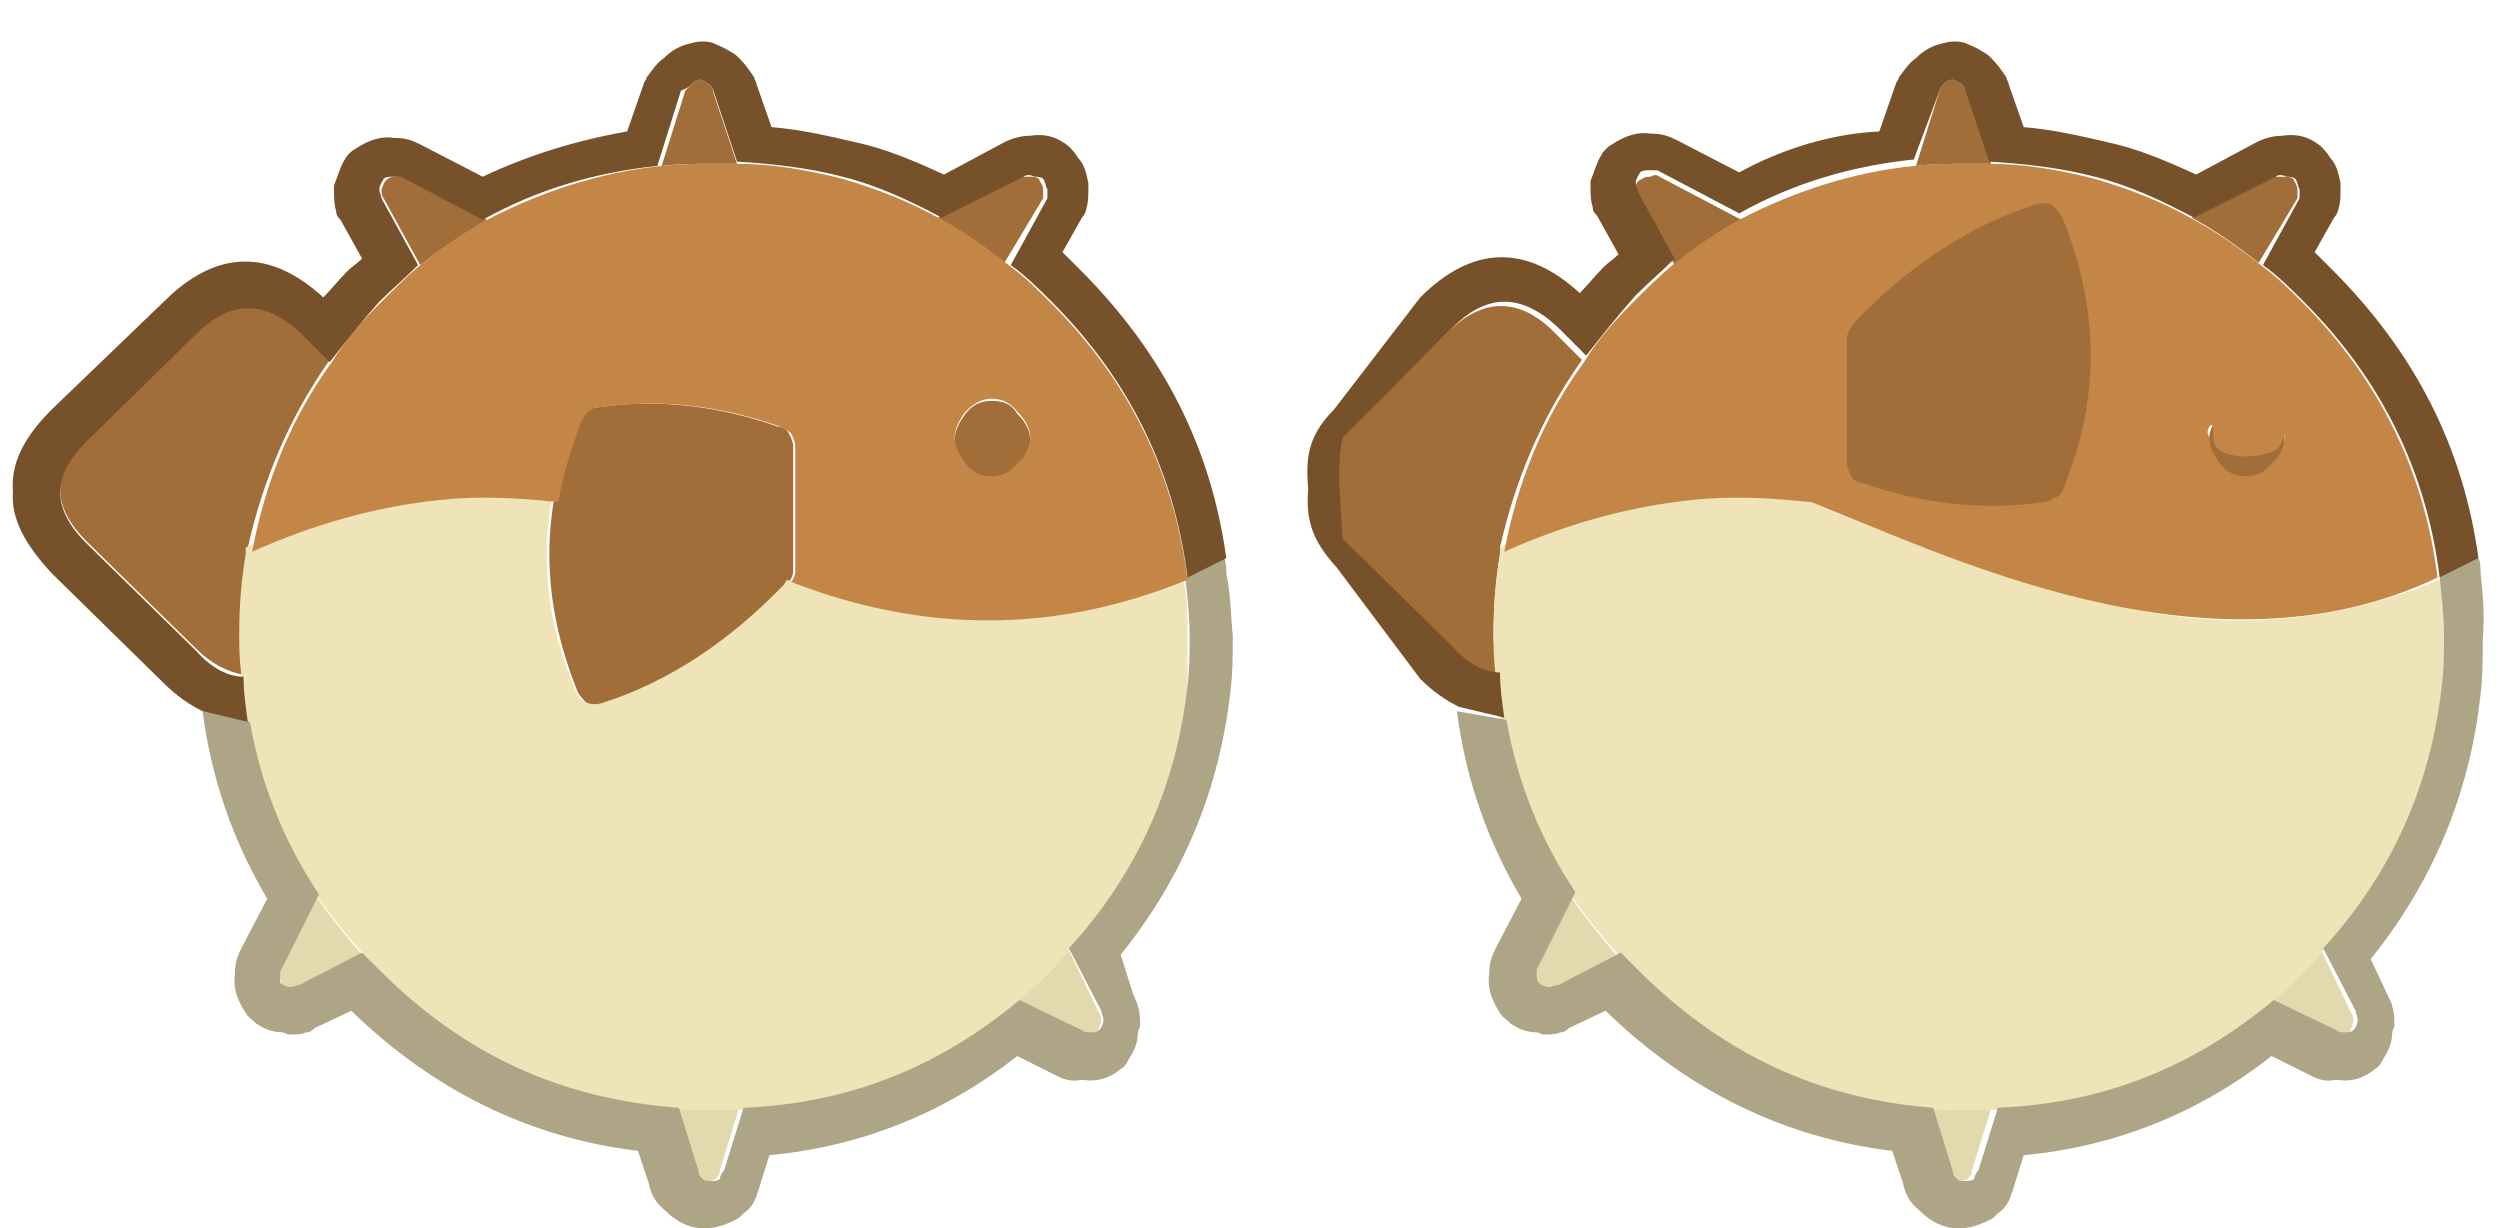 <?xml version="1.0" encoding="utf-8"?>
<!-- Generator: Adobe Illustrator 22.0.1, SVG Export Plug-In . SVG Version: 6.00 Build 0)  -->
<svg version="1.1" id="Layer_1" xmlns="http://www.w3.org/2000/svg" xmlns:xlink="http://www.w3.org/1999/xlink" x="0px" y="0px"
	 viewBox="0 0 116 57" style="enable-background:new 0 0 116 57;" xml:space="preserve">
<style type="text/css">
	.st0{fill:#E2D9AE;}
	.st1{fill:#A16E39;}
	.st2{fill:#EEE4B7;}
	.st3{fill:#ADA585;}
	.st4{fill:#C48647;}
	.st5{fill:#775129;}
</style>
<g transform="matrix( 1, 0, 0, 1, 0,0) ">
	<g>
		<g id="Layer0_119_FILL">
			<path class="st0" d="M13.5,45.9c0.1,0,0.3,0,0.4-0.1l2.9-1.5c-0.8-0.9-1.5-1.8-2.2-2.8L13,44.9C13,45,13,45.1,13,45.3
				c0,0.1,0,0.3,0.1,0.4C13.2,45.8,13.3,45.8,13.5,45.9 M33.2,51.5c-0.6,0-1.3,0-1.9-0.1l0.9,2.9c0,0.1,0.1,0.3,0.2,0.4
				c0.1,0.1,0.2,0.1,0.4,0.1c0.1,0,0.3,0,0.4-0.1c0.1-0.1,0.2-0.2,0.2-0.4l0.9-2.9C34,51.4,33.6,51.5,33.2,51.5 M49.6,44.1
				c-0.3,0.3-0.6,0.6-0.9,1c-0.5,0.5-1,0.9-1.5,1.4l2.9,1.4c0.1,0.1,0.3,0.1,0.4,0.1c0.1,0,0.3,0,0.4-0.1c0.1-0.1,0.1-0.2,0.2-0.5
				c0-0.1,0-0.3-0.1-0.4L49.6,44.1z"/>
			<path class="st1" d="M26.8,19.4c-0.5,1.3-0.9,2.5-1.1,3.8c-0.5,3-0.1,5.9,1.1,8.9c0.1,0.2,0.3,0.4,0.5,0.6c0.2,0.1,0.5,0.1,0.8,0
				c3.1-1,5.9-2.9,8.4-5.5c0-0.1,0.1-0.1,0.1-0.2c0.1-0.1,0.2-0.3,0.2-0.5v-5.8c0-0.2-0.1-0.4-0.2-0.6c-0.1-0.2-0.3-0.3-0.5-0.3
				c-2.8-1-5.7-1.3-8.4-0.9c-0.2,0-0.4,0.1-0.5,0.2C27,19.1,26.9,19.2,26.8,19.4 M15.3,16.7l-1.3-1.3c-1.6-1.6-3.3-1.6-4.9,0l-5.1,5
				c-1.6,1.6-1.6,3.1,0,4.7l5.1,5c0.7,0.7,1.5,1.1,2.2,1.2c0-0.6-0.1-1.2-0.1-1.9c0-1.3,0.1-2.5,0.3-3.7c0-0.1,0-0.2,0-0.3
				C12.2,22.3,13.4,19.4,15.3,16.7 M17.7,8.8c0,0.1,0,0.3,0.1,0.4l1.7,3.1c1-0.8,2.1-1.5,3.1-2.1l-3.8-2c-0.1-0.1-0.3-0.1-0.4,0
				c-0.1,0-0.3,0-0.4,0.1C17.8,8.4,17.8,8.6,17.7,8.8 M32.5,3.7c-0.2,0-0.3,0.1-0.4,0.2C32,4,31.9,4.1,31.8,4.2l-1.1,3.5
				c0.8-0.1,1.7-0.1,2.5-0.1c0.3,0,0.7,0,1,0l-1.1-3.3C33.1,4.1,33,4,32.9,3.9C32.7,3.8,32.6,3.7,32.5,3.7 M46,18.6
				c-0.5,0-0.9,0.2-1.2,0.6c-0.3,0.4-0.5,0.8-0.5,1.2c0,0.5,0.2,0.9,0.5,1.2c0.4,0.4,0.8,0.6,1.2,0.6c0.5,0,0.9-0.2,1.2-0.6
				c0.4-0.4,0.6-0.8,0.6-1.2c0-0.4-0.2-0.8-0.6-1.2C46.9,18.7,46.5,18.6,46,18.6 M48.4,9.2c0-0.1,0-0.3,0-0.4c0-0.2-0.1-0.3-0.2-0.5
				c-0.1-0.1-0.3-0.1-0.4-0.1c-0.2,0-0.3,0-0.5,0l-3.8,1.9c1.1,0.6,2.1,1.3,3.1,2.1L48.4,9.2z"/>
			<path class="st2" d="M55.1,29.5c0-0.9,0-1.8-0.2-2.7c-6.1,2.5-12.2,2.5-18.4,0.1c0,0.1-0.1,0.1-0.1,0.2c-2.5,2.6-5.3,4.5-8.4,5.5
				c-0.3,0.1-0.5,0.1-0.8,0c-0.2-0.1-0.4-0.3-0.5-0.6c-1.3-3-1.6-5.9-1.1-8.9c-1.8-0.2-3.6-0.3-5.5-0.1c-2.9,0.3-5.7,1.1-8.7,2.4
				c0,0.1,0,0.2,0,0.3c-0.2,1.2-0.3,2.4-0.3,3.7c0,0.6,0,1.2,0.1,1.9c0.1,0.7,0.2,1.5,0.2,2.1c0.5,2.9,1.6,5.6,3.2,8
				c0.6,0.9,1.4,1.9,2.2,2.8c0.3,0.3,0.5,0.5,0.8,0.8c3.8,3.8,8.4,6,13.7,6.4c0.6,0.1,1.3,0.1,1.9,0.1c0.4,0,0.8,0,1.2,0
				c4.9-0.2,9.1-1.9,12.8-5c0.5-0.4,1-0.9,1.5-1.4c0.3-0.3,0.6-0.6,0.9-1c3.2-3.5,5-7.6,5.5-12.2C55.1,31,55.1,30.3,55.1,29.5z"/>
			<path class="st3" d="M56.9,26.6c0-0.2,0-0.5-0.1-0.7L55,26.8c0.1,0.9,0.2,1.8,0.2,2.7c0,0.8,0,1.5-0.1,2.3
				c-0.5,4.6-2.3,8.7-5.5,12.2l1.5,2.9c0,0.1,0.1,0.3,0.1,0.4c0,0.2-0.1,0.4-0.2,0.5c-0.1,0.1-0.3,0.1-0.4,0.1c-0.2,0-0.3,0-0.4-0.1
				l-2.9-1.4c-3.7,3.1-7.9,4.8-12.8,5l-0.9,2.9c-0.1,0.1-0.2,0.3-0.2,0.4c-0.1,0.1-0.3,0.1-0.4,0.1c-0.2,0-0.3,0-0.4-0.1
				c-0.1-0.1-0.2-0.2-0.2-0.4l-0.9-2.9C26,51,21.5,48.9,17.6,45c-0.2-0.2-0.5-0.5-0.8-0.8l-2.9,1.5c-0.1,0-0.3,0.1-0.4,0.1
				c-0.2,0-0.4-0.1-0.5-0.2C13,45.6,13,45.4,13,45.3c0-0.2,0-0.3,0.1-0.4l1.7-3.4c-1.6-2.4-2.7-5.1-3.2-8L9.4,33
				c0.4,3.1,1.4,6,3,8.7L11.2,44l0,0c-0.2,0.4-0.3,0.7-0.3,1.2c-0.1,0.6,0.1,1.2,0.5,1.8c0.1,0.2,0.3,0.3,0.5,0.5
				c0.3,0.2,0.7,0.4,1.2,0.4c0.1,0,0.2,0.1,0.3,0.1c0.3,0,0.6,0,0.8-0.1c0.2,0,0.3-0.1,0.4-0.2l1.7-0.8c3.8,3.7,8.3,5.9,13.3,6.5
				l0.5,1.5c0.1,0.5,0.3,0.9,0.8,1.3c0.5,0.5,1.1,0.8,1.8,0.8c0.5,0,1.1-0.2,1.6-0.5c0.1-0.1,0.1-0.1,0.2-0.2
				c0.3-0.2,0.5-0.5,0.6-0.8c0-0.1,0.1-0.2,0.1-0.3l0.5-1.6c4.3-0.4,8.2-2,11.5-4.6l1.8,0.9c0.4,0.2,0.7,0.3,1.2,0.2
				c0.6,0.1,1.2,0,1.8-0.5c0.2-0.1,0.3-0.3,0.4-0.5c0.2-0.3,0.4-0.7,0.4-1.2c0-0.1,0.1-0.2,0.1-0.3c0-0.3,0-0.6-0.1-0.9
				c0-0.1-0.1-0.3-0.2-0.5L52,44.3c2.9-3.6,4.6-7.7,5.1-12.3v0c0.1-0.8,0.1-1.6,0.1-2.5C57.1,28.5,57.1,27.5,56.9,26.6z"/>
			<path class="st4" d="M46.8,12.3c-1-0.8-2-1.5-3.1-2.1c-1.4-0.8-2.9-1.4-4.6-1.9c-1.6-0.4-3.2-0.7-4.9-0.7c-0.3,0-0.7,0-1,0
				c-0.8,0-1.7,0-2.5,0.1c-2.9,0.3-5.6,1.2-8.1,2.5c-1.1,0.6-2.1,1.3-3.1,2.1c-0.6,0.5-1.2,1.1-1.8,1.7c-0.9,0.9-1.7,1.8-2.3,2.8
				c-1.9,2.6-3.1,5.6-3.7,8.8c2.9-1.3,5.8-2.1,8.7-2.4c1.8-0.2,3.7-0.1,5.5,0.1c0.2-1.2,0.6-2.5,1.1-3.8c0.1-0.2,0.2-0.3,0.3-0.4
				c0.1-0.1,0.3-0.2,0.5-0.2c2.8-0.4,5.6-0.1,8.4,0.9c0.2,0.1,0.4,0.2,0.5,0.3c0.1,0.2,0.2,0.4,0.2,0.6v5.8c0,0.2-0.1,0.4-0.2,0.5
				c6.2,2.4,12.3,2.4,18.4-0.1c-0.6-4.9-2.7-9.2-6.3-12.8C48.1,13.4,47.5,12.8,46.8,12.3 M44.8,19.1c0.4-0.4,0.8-0.6,1.2-0.6
				c0.5,0,0.9,0.2,1.2,0.6c0.4,0.4,0.6,0.8,0.6,1.2c0,0.5-0.2,0.9-0.6,1.2c-0.3,0.4-0.7,0.6-1.2,0.6c-0.5,0-0.9-0.2-1.2-0.6
				c-0.3-0.4-0.5-0.8-0.5-1.2C44.3,19.9,44.5,19.5,44.8,19.1z"/>
			<path class="st5" d="M50.2,10.1c0.1-0.1,0.2-0.3,0.2-0.4c0.1-0.3,0.1-0.6,0.1-0.9c0-0.1,0-0.2,0-0.3c-0.1-0.5-0.2-0.9-0.5-1.2
				c-0.1-0.2-0.3-0.4-0.4-0.5c-0.6-0.5-1.2-0.6-1.8-0.5c-0.4,0-0.8,0.1-1.2,0.3l0,0l-2.8,1.5c-1.3-0.6-2.7-1.2-4.1-1.5l0,0
				c-1.3-0.3-2.6-0.6-3.9-0.7l-0.7-2c0-0.1-0.1-0.2-0.1-0.3c-0.2-0.3-0.4-0.6-0.7-0.9c-0.1-0.1-0.2-0.2-0.4-0.3
				c-0.3-0.2-0.6-0.3-0.8-0.4c-0.3-0.1-0.7-0.1-1,0c-0.5,0.1-0.9,0.3-1.3,0.7c-0.3,0.2-0.5,0.5-0.8,0.9c0,0.1-0.1,0.2-0.1,0.2
				l-0.8,2.3c-2.3,0.4-4.6,1.1-6.7,2.1l-2.9-1.5l0,0c-0.4-0.2-0.7-0.3-1.2-0.3c-0.6-0.1-1.2,0.1-1.8,0.5c-0.2,0.1-0.4,0.3-0.5,0.5
				c-0.2,0.3-0.3,0.7-0.5,1.2c0,0.1,0,0.2,0,0.3c0,0.3,0,0.6,0.1,0.9c0,0.2,0.1,0.3,0.2,0.4l1,1.8c-0.2,0.2-0.5,0.4-0.7,0.6l0,0
				c-0.4,0.4-0.7,0.8-1.1,1.2c-2.5-2.3-5-2.2-7.4,0.2l-5.2,5c-1.3,1.3-1.9,2.5-1.8,3.8c-0.1,1.3,0.6,2.5,1.8,3.8l5.2,5.1
				c0.6,0.6,1.2,1,1.8,1.3v0l2.1,0.5c-0.1-0.7-0.2-1.4-0.2-2.1c-0.7,0-1.5-0.4-2.2-1.2l-5.1-5c-1.6-1.6-1.6-3.1,0-4.7l5.1-5
				c1.6-1.6,3.2-1.6,4.9,0l1.3,1.3c0.7-0.9,1.5-1.9,2.3-2.8c0.6-0.6,1.2-1.1,1.8-1.7l-1.7-3.1c0-0.1-0.1-0.3-0.1-0.4
				c0-0.2,0.1-0.3,0.2-0.5c0.1-0.1,0.3-0.1,0.4-0.1c0.2,0,0.3,0,0.4,0l3.8,2c2.5-1.4,5.2-2.2,8.1-2.5l1.1-3.5
				C31.9,4.1,32,4,32.1,3.9c0.1-0.1,0.2-0.2,0.4-0.2c0.1,0,0.2,0.1,0.4,0.2C33,4,33.1,4.1,33.1,4.2l1.1,3.3c1.7,0.1,3.4,0.3,4.9,0.7
				c1.6,0.4,3.1,1.1,4.6,1.9l3.8-1.9c0.1-0.1,0.3-0.1,0.5,0c0.1,0,0.3,0,0.4,0.1c0.1,0.1,0.1,0.3,0.2,0.5c0,0.1,0,0.3,0,0.4
				l-1.7,3.1c0.7,0.5,1.3,1.1,1.9,1.7c3.6,3.6,5.7,7.9,6.3,12.8l1.8-0.9c-0.7-5.1-2.9-9.5-6.8-13.4c-0.2-0.2-0.5-0.5-0.8-0.8
				L50.2,10.1z"/>
		</g>
	</g>
</g>
<g id="Layer0_119_FILL_1_">
	<path class="st0" d="M71.7,45.9c0.1,0,0.3,0,0.4-0.1l2.9-1.5c-0.8-0.9-1.5-1.8-2.2-2.8l-1.7,3.4c-0.1,0.1-0.1,0.3-0.1,0.4
		c0,0.1,0,0.3,0.1,0.4C71.3,45.8,71.5,45.8,71.7,45.9 M91.3,51.5c-0.6,0-1.3,0-1.9-0.1l0.9,2.9c0,0.1,0.1,0.3,0.2,0.4
		c0.1,0.1,0.2,0.1,0.4,0.1c0.1,0,0.3,0,0.4-0.1c0.1-0.1,0.2-0.2,0.2-0.4l0.9-2.9C92.1,51.4,91.7,51.5,91.3,51.5 M107.7,44.1
		c-0.3,0.3-0.6,0.6-0.9,1c-0.5,0.5-1,0.9-1.5,1.4l2.9,1.4c0.1,0.1,0.3,0.1,0.4,0.1c0.1,0,0.3,0,0.4-0.1c0.1-0.1,0.1-0.2,0.2-0.5
		c0-0.1,0-0.3-0.1-0.4L107.7,44.1z"/>
	<path class="st1" d="M73.4,16.7l-1.3-1.3c-1.6-1.6-3.3-1.6-4.9,0l-5.1,5c-1.6,1.6-1.6,3.1,0,4.7l5.1,5c0.7,0.7,1.5,1.1,2.2,1.2
		c0-0.6-0.1-1.2-0.1-1.9c0-1.3,0.1-2.5,0.3-3.7c0-0.1,0-0.2,0-0.3C70.3,22.3,71.5,19.4,73.4,16.7"/>
	<path class="st1" d="M75.9,8.8c0,0.1,0,0.3,0.1,0.4l1.7,3.1c1-0.8,2.1-1.5,3.1-2.1l-3.8-2c-0.1-0.1-0.3-0.1-0.4,0
		c-0.1,0-0.3,0-0.4,0.1C75.9,8.4,75.9,8.6,75.9,8.8"/>
	<path class="st1" d="M90.6,3.7c-0.2,0-0.3,0.1-0.4,0.2C90.1,4,90,4.1,90,4.2l-1.1,3.5c0.8-0.1,1.7-0.1,2.5-0.1c0.3,0,0.7,0,1,0
		l-1.1-3.3C91.2,4.1,91.1,4,91,3.9C90.8,3.8,90.7,3.7,90.6,3.7"/>
	<path class="st1" d="M104.2,18.6c-0.5,0-0.9,0.2-1.2,0.6c-0.3,0.4-0.5,0.8-0.5,1.2c0,0.5,0.2,0.9,0.5,1.2c0.4,0.4,0.8,0.6,1.2,0.6
		c0.5,0,0.9-0.2,1.2-0.6c0.4-0.4,0.6-0.8,0.6-1.2c0-0.4-0.2-0.8-0.6-1.2C105.1,18.7,104.7,18.6,104.2,18.6"/>
	<path class="st1" d="M106.6,9.2c0-0.1,0-0.3,0-0.4c0-0.2-0.1-0.3-0.2-0.5c-0.1-0.1-0.3-0.1-0.4-0.1c-0.2,0-0.3,0-0.5,0l-3.8,1.9
		c1.1,0.6,2.1,1.3,3.1,2.1L106.6,9.2z"/>
	<path class="st2" d="M83.8,23.1c-1.8-0.2-3.6-0.3-5.5-0.1c-2.9,0.3-5.7,1.1-8.7,2.4c0,0.1,0,0.2,0,0.3c-0.2,1.2-0.3,2.4-0.3,3.7
		c0,0.6,0,1.2,0.1,1.9c0.1,0.7,0.2,1.5,0.2,2.1c0.5,2.9,1.6,5.6,3.2,8c0.6,0.9,1.4,1.9,2.2,2.8c0.3,0.3,0.5,0.5,0.8,0.8
		c3.8,3.8,8.4,6,13.7,6.4c0.6,0.1,1.3,0.1,1.9,0.1c0.4,0,0.8,0,1.2,0c4.9-0.2,9.1-1.9,12.8-5c0.5-0.4,1-0.9,1.5-1.4
		c0.3-0.3,0.6-0.6,0.9-1c3.2-3.5,5-7.6,5.5-12.2c0.1-0.8,0.1-1.5,0.1-2.3c0-0.9,0-1.8-0.2-2.7c-6.1,2.5-12.2,2.5-18.4,0.1"/>
	<path class="st3" d="M115.1,26.6c0-0.2,0-0.5-0.1-0.7l-1.8,0.9c0.1,0.9,0.2,1.8,0.2,2.7c0,0.8,0,1.5-0.1,2.3
		c-0.5,4.6-2.3,8.7-5.5,12.2l1.5,2.9c0,0.1,0.1,0.3,0.1,0.4c0,0.2-0.1,0.4-0.2,0.5c-0.1,0.1-0.3,0.1-0.4,0.1c-0.2,0-0.3,0-0.4-0.1
		l-2.9-1.4c-3.7,3.1-7.9,4.8-12.8,5l-0.9,2.9c-0.1,0.1-0.2,0.3-0.2,0.4c-0.1,0.1-0.3,0.1-0.4,0.1c-0.2,0-0.3,0-0.4-0.1
		c-0.1-0.1-0.2-0.2-0.2-0.4l-0.9-2.9c-5.3-0.4-9.8-2.5-13.7-6.4c-0.2-0.2-0.5-0.5-0.8-0.8l-2.9,1.5c-0.1,0-0.3,0.1-0.4,0.1
		c-0.2,0-0.4-0.1-0.5-0.2c-0.1-0.1-0.1-0.3-0.1-0.4c0-0.2,0-0.3,0.1-0.4l1.7-3.4c-1.6-2.4-2.7-5.1-3.2-8L67.6,33
		c0.4,3.1,1.4,6,3,8.7L69.4,44l0,0c-0.2,0.4-0.3,0.7-0.3,1.2c-0.1,0.6,0.1,1.2,0.5,1.8c0.1,0.2,0.3,0.3,0.5,0.5
		c0.3,0.2,0.7,0.4,1.2,0.4c0.1,0,0.2,0.1,0.3,0.1c0.3,0,0.6,0,0.8-0.1c0.2,0,0.3-0.1,0.4-0.2l1.7-0.8c3.8,3.7,8.3,5.9,13.3,6.5
		l0.5,1.5c0.1,0.5,0.3,0.9,0.8,1.3c0.5,0.5,1.1,0.8,1.8,0.8c0.5,0,1.1-0.2,1.6-0.5c0.1-0.1,0.1-0.1,0.2-0.2c0.3-0.2,0.5-0.5,0.6-0.8
		c0-0.1,0.1-0.2,0.1-0.3l0.5-1.6c4.3-0.4,8.2-2,11.5-4.6l1.8,0.9c0.4,0.2,0.7,0.3,1.2,0.2c0.6,0.1,1.2,0,1.8-0.5
		c0.2-0.1,0.3-0.3,0.4-0.5c0.2-0.3,0.4-0.7,0.4-1.2c0-0.1,0.1-0.2,0.1-0.3c0-0.3,0-0.6-0.1-0.9c0-0.1-0.1-0.3-0.2-0.5l-0.8-1.7
		c2.9-3.6,4.6-7.7,5.1-12.3v0c0.1-0.8,0.1-1.6,0.1-2.5C115.3,28.5,115.2,27.5,115.1,26.6z"/>
	<path class="st4" d="M83.8,23.2c6.2,2.4,18.6,8.7,29.3,3.6c-0.6-4.9-2.7-9.2-6.3-12.8c-0.6-0.6-1.2-1.2-1.9-1.7 M104.9,12.3
		c-1-0.8-2-1.5-3.1-2.1c-1.4-0.8-2.9-1.4-4.6-1.9c-1.6-0.4-3.2-0.7-4.9-0.7c-0.3,0-0.7,0-1,0c-0.8,0-1.7,0-2.5,0.1
		c-2.9,0.3-5.6,1.2-8.1,2.5c-1.1,0.6-2.1,1.3-3.1,2.1c-0.6,0.5-1.2,1.1-1.8,1.7c-0.9,0.9-1.7,1.8-2.3,2.8c-1.9,2.6-3.1,5.6-3.7,8.8
		c2.9-1.3,5.8-2.1,8.7-2.4c1.8-0.2,3.7-0.1,5.5,0.1 M102.5,19.8c0.4-0.4,0,0.7,0.4,1c0.4,0.4,1.5,0.5,2.4,0.2
		c0.7-0.1,0.7-1.2,0.7-0.7c0,0.5-0.2,0.9-0.6,1.2c-0.3,0.4-0.7,0.6-1.2,0.6c-0.5,0-0.9-0.2-1.2-0.6c-0.3-0.4-0.5-0.8-0.5-1.2
		C102.4,19.9,102.4,20.2,102.5,19.8z"/>
	<path class="st1" d="M95.7,22.8c0.5-1.3,0.9-2.5,1.1-3.8c0.5-3,0.1-5.9-1.1-8.9c-0.1-0.2-0.3-0.4-0.5-0.6c-0.2-0.1-0.5-0.1-0.8,0
		c-3.1,1-5.9,2.9-8.4,5.5c0,0.1-0.1,0.1-0.1,0.2c-0.1,0.1-0.2,0.3-0.2,0.5v5.8c0,0.2,0.1,0.4,0.2,0.6c0.1,0.2,0.3,0.3,0.5,0.3
		c2.8,1,5.7,1.3,8.4,0.9c0.2,0,0.4-0.1,0.5-0.2C95.5,23.1,95.6,22.9,95.7,22.8"/>
	<path class="st5" d="M108.3,10.1c0.1-0.1,0.2-0.3,0.2-0.4c0.1-0.3,0.1-0.6,0.1-0.9c0-0.1,0-0.2,0-0.3c-0.1-0.5-0.2-0.9-0.5-1.2
		c-0.1-0.2-0.3-0.4-0.4-0.5c-0.6-0.5-1.2-0.6-1.8-0.5c-0.4,0-0.8,0.1-1.2,0.3l0,0l-2.8,1.5c-1.3-0.6-2.7-1.2-4.1-1.5l0,0
		c-1.3-0.3-2.6-0.6-3.9-0.7l-0.7-2c0-0.1-0.1-0.2-0.1-0.3c-0.2-0.3-0.4-0.6-0.7-0.9c-0.1-0.1-0.2-0.2-0.4-0.3
		c-0.3-0.2-0.6-0.3-0.8-0.4c-0.3-0.1-0.7-0.1-1,0c-0.5,0.1-0.9,0.3-1.3,0.7c-0.3,0.2-0.5,0.5-0.8,0.9c0,0.1-0.1,0.2-0.1,0.2
		l-0.8,2.3C85,6.2,82.7,6.9,80.7,8l-2.9-1.5l0,0c-0.4-0.2-0.7-0.3-1.2-0.3c-0.6-0.1-1.2,0.1-1.8,0.5c-0.2,0.1-0.4,0.3-0.5,0.5
		c-0.2,0.3-0.3,0.7-0.5,1.2c0,0.1,0,0.2,0,0.3c0,0.3,0,0.6,0.1,0.9c0,0.2,0.1,0.3,0.2,0.4l1,1.8c-0.2,0.2-0.5,0.4-0.7,0.6l0,0
		c-0.4,0.4-0.7,0.8-1.1,1.2c-2.5-2.3-5-2.2-7.4,0.2l-4,5.2c-1.3,1.3-1.3,2.4-1.2,3.7c-0.1,1.3,0.1,2.3,1.3,3.6l3.9,5.2
		c0.6,0.6,1.2,1,1.8,1.3v0l2.1,0.5c-0.1-0.7-0.2-1.4-0.2-2.1c-0.7,0-1.5-0.4-2.2-1.2l-5.1-5c-0.1-1.8-0.3-3.3,0-4.7l5.1-5.1
		c1.6-1.6,3.2-1.6,4.9,0l1.3,1.3c0.7-0.9,1.5-1.9,2.3-2.8c0.6-0.6,1.2-1.1,1.8-1.7l-1.7-3.1c0-0.1-0.1-0.3-0.1-0.4
		c0-0.2,0.1-0.3,0.2-0.5c0.1-0.1,0.3-0.1,0.4-0.1c0.2,0,0.3,0,0.4,0l3.8,2c2.5-1.4,5.2-2.2,8.1-2.5L90,4.2C90,4.1,90.1,4,90.2,3.9
		c0.1-0.1,0.2-0.2,0.4-0.2c0.1,0,0.2,0.1,0.4,0.2c0.1,0.1,0.2,0.2,0.2,0.3l1.1,3.3c1.7,0.1,3.4,0.3,4.9,0.7c1.6,0.4,3.1,1.1,4.6,1.9
		l3.8-1.9c0.1-0.1,0.3-0.1,0.5,0c0.1,0,0.3,0,0.4,0.1c0.1,0.1,0.1,0.3,0.2,0.5c0,0.1,0,0.3,0,0.4l-1.7,3.1c0.7,0.5,1.3,1.1,1.9,1.7
		c3.6,3.6,5.7,7.9,6.3,12.8l1.8-0.9c-0.7-5.1-2.9-9.5-6.8-13.4c-0.2-0.2-0.5-0.5-0.8-0.8L108.3,10.1z"/>
</g>
</svg>
